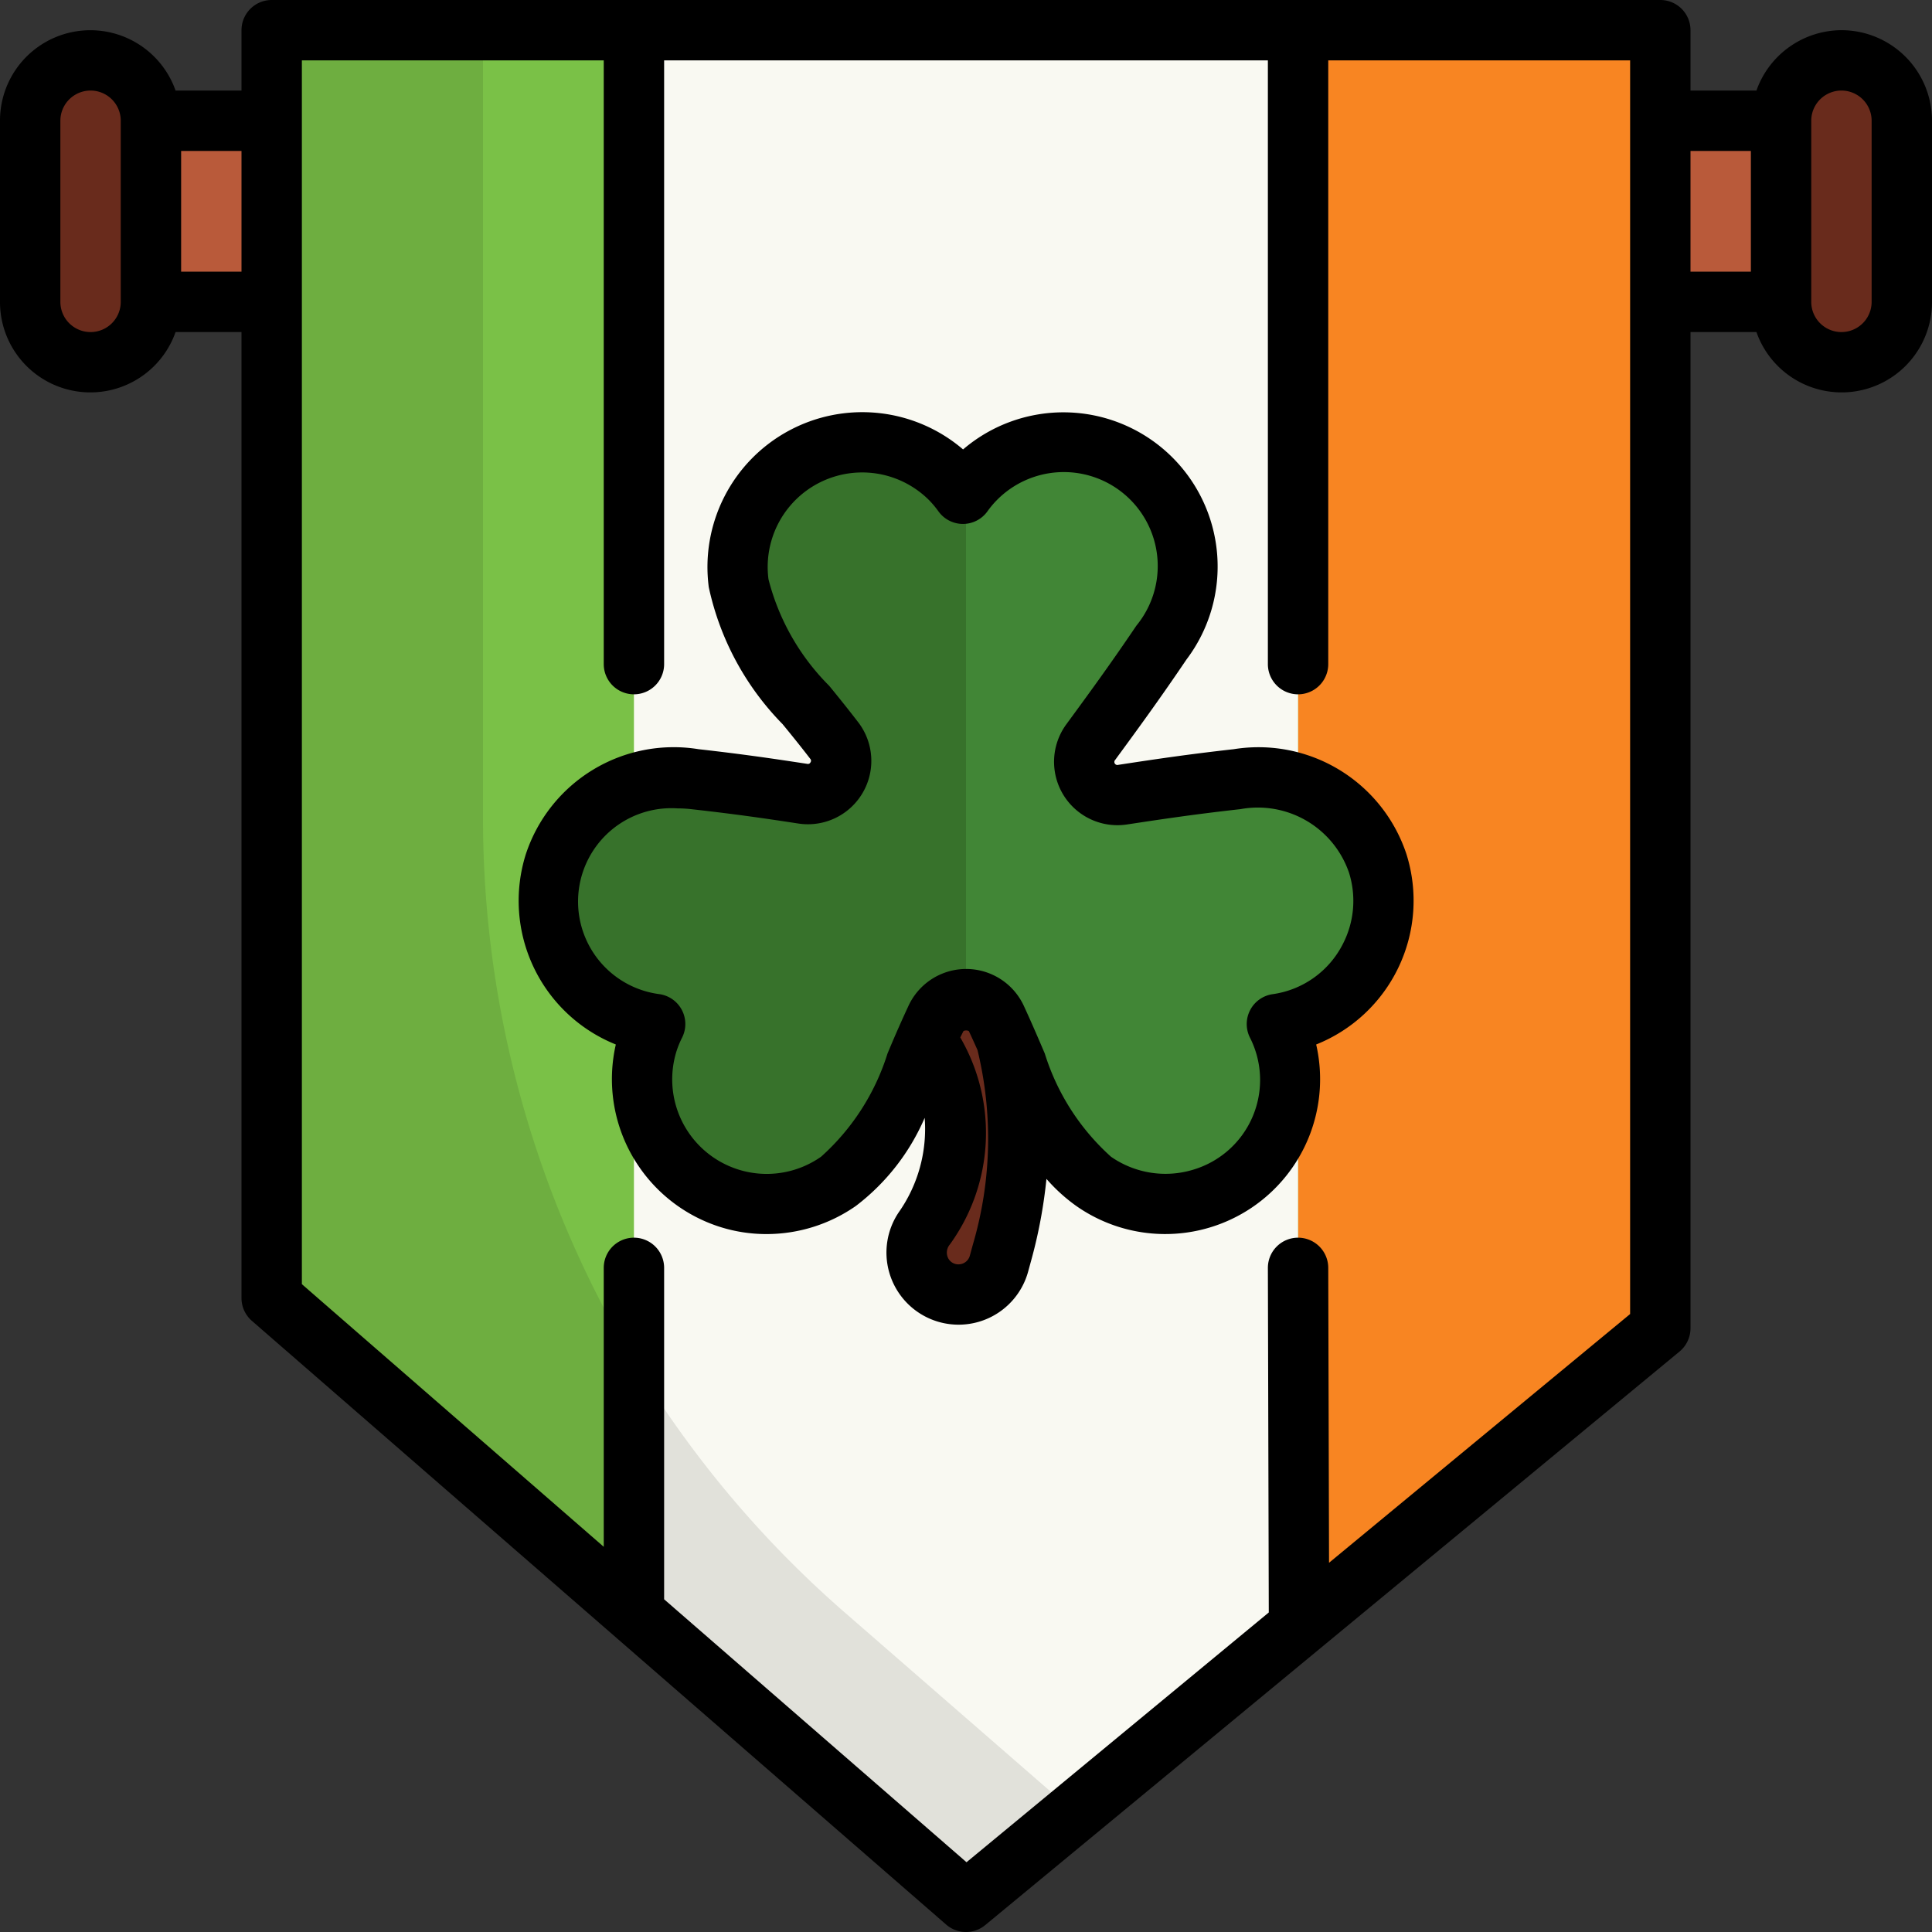 <svg xmlns="http://www.w3.org/2000/svg" viewBox="0 0 64 64"><rect x="0" y="0" width="64" height="64" fill="#333333" stroke="none"/><g id="_19-Patrick" data-name="19-Patrick"><rect x="1" y="2" width="4" height="10" rx="2" style="fill:#692b1c"/><rect x="59" y="2" width="4" height="10" rx="2" style="fill:#692b1c"/><rect x="5" y="4" width="4" height="6" style="fill:#b95a3a"/><rect x="55" y="4" width="4" height="6" style="fill:#b95a3a"/><polygon points="55 1 55 44 43 53.91 32 63 21 53.43 9 43 9 1 55 1" style="fill:#7ac147"/><polygon points="55 1 55 44 43 53.91 43 1 55 1" style="fill:#f88522"/><polygon points="43 1 43 53.91 32 63 21 53.43 21 1 43 1" style="fill:#f9f9f2"/><path d="M28,53.43h0A34.882,34.882,0,0,1,16,27.1V1H9V43L21,53.43,32,63l3.59-2.967Z" style="opacity:0.1"/><path d="M33,33.736a1.105,1.105,0,0,0-2,0c-.1.215-.2.439-.316.7a5.332,5.332,0,0,1-.051,6.238l-.036.054a1.389,1.389,0,1,0,2.495,1.136l.1-.368a13.388,13.388,0,0,0,.142-7.019C33.214,34.2,33.1,33.961,33,33.736Z" style="fill:#692b1c"/><path d="M42.93,33.78a3.562,3.562,0,0,1-.63.14,5.389,5.389,0,0,1,.25.6,4.135,4.135,0,0,1-6.32,4.62,8.462,8.462,0,0,1-2.54-3.85c-.29-.67-.49-1.13-.69-1.55a1.1,1.1,0,0,0-2,0c-.2.42-.4.88-.69,1.55a8.462,8.462,0,0,1-2.54,3.85,4.135,4.135,0,0,1-6.32-4.62,5.389,5.389,0,0,1,.25-.6,3.562,3.562,0,0,1-.63-.14,4.127,4.127,0,0,1-2.71-5.17,4.174,4.174,0,0,1,4.66-2.8c1.5.17,2.49.32,3.57.48a1.1,1.1,0,0,0,1.04-1.76c-.26-.35-.56-.71-.94-1.18a8.526,8.526,0,0,1-2.23-4.03,4.189,4.189,0,0,1,1.18-3.46,4.134,4.134,0,0,1,5.84,0,4.839,4.839,0,0,1,.42.5,1.059,1.059,0,0,1,.1-.12,2.8,2.8,0,0,1,.32-.38,4.134,4.134,0,0,1,5.84,0,4.187,4.187,0,0,1,.31,5.43c-.88,1.3-1.58,2.26-2.33,3.29a1.1,1.1,0,0,0,1.05,1.74c1.17-.17,2.26-.34,3.79-.51a4.174,4.174,0,0,1,4.66,2.8A4.127,4.127,0,0,1,42.93,33.78Z" style="fill:#418636"/><path d="M32,16.24V33.1a1.1,1.1,0,0,0-1,.64c-.2.42-.4.88-.69,1.55a8.462,8.462,0,0,1-2.54,3.85,4.135,4.135,0,0,1-6.32-4.62,5.389,5.389,0,0,1,.25-.6,3.562,3.562,0,0,1-.63-.14,4.127,4.127,0,0,1-2.71-5.17,4.174,4.174,0,0,1,4.66-2.8c1.5.17,2.49.32,3.57.48a1.1,1.1,0,0,0,1.04-1.76c-.26-.35-.56-.71-.94-1.18a8.526,8.526,0,0,1-2.23-4.03,4.189,4.189,0,0,1,1.18-3.46,4.134,4.134,0,0,1,5.84,0,4.839,4.839,0,0,1,.42.5A1.059,1.059,0,0,1,32,16.24Z" style="fill:#37722b"/><path d="M61,1a3,3,0,0,0-2.816,2H56V1a1,1,0,0,0-1-1H9A1,1,0,0,0,8,1V3H5.816A2.993,2.993,0,0,0,0,4v6a2.993,2.993,0,0,0,5.816,1H8V43a1,1,0,0,0,.344.755l23,20a1,1,0,0,0,1.293.016l23-19A1,1,0,0,0,56,44V11h2.184A2.993,2.993,0,0,0,64,10V4A3,3,0,0,0,61,1ZM3,11a1,1,0,0,1-1-1V4A1,1,0,0,1,4,4v6A1,1,0,0,1,3,11ZM6,9V5H8V9ZM54,43.529l-9.974,8.24L44,42a1,1,0,0,0-1-1h0a1,1,0,0,0-1,1l.03,11.415L32.017,61.689,22,52.979V42a1,1,0,0,0-2,0v9.24l-10-8.7V2H20V22a1,1,0,0,0,2,0V2H42V22a1,1,0,0,0,2,0V2H54V43.529ZM56,5h2V9H56Zm6,5a1,1,0,0,1-2,0V4a1,1,0,0,1,2,0Z"/><path d="M40.869,24.818c-1.506.169-2.58.328-3.826.519a.1.1,0,0,1-.1-.166c.714-.974,1.453-1.981,2.36-3.323a5.109,5.109,0,0,0-7.4-6.96,5.13,5.13,0,0,0-8.424,4.563,9.253,9.253,0,0,0,2.444,4.536c.372.453.66.814.917,1.149a.091.091,0,0,1,.008.118.092.092,0,0,1-.106.05c-1.072-.164-2.084-.315-3.6-.486a5.157,5.157,0,0,0-5.727,3.49A5.131,5.131,0,0,0,20.4,34.6a5.138,5.138,0,0,0,3.467,6.048,5.074,5.074,0,0,0,1.522.232,5.168,5.168,0,0,0,2.961-.93,7.284,7.284,0,0,0,2.281-2.92,4.8,4.8,0,0,1-.863,3.135,2.389,2.389,0,1,0,4.292,1.952l.1-.365a16.283,16.283,0,0,0,.505-2.7,5.679,5.679,0,0,0,.992.9A5.131,5.131,0,0,0,43.6,34.6a5.131,5.131,0,0,0,2.992-6.3A5.163,5.163,0,0,0,40.869,24.818ZM32.227,41.23l-.1.366a.389.389,0,0,1-.375.287.377.377,0,0,1-.343-.205.413.413,0,0,1,.056-.453,6.3,6.3,0,0,0,.345-6.858l.1-.2c.02-.043.17-.042.19,0,.089.191.181.393.281.617A12.43,12.43,0,0,1,32.227,41.23Zm12.246-9.938a3.087,3.087,0,0,1-2.32,1.642,1,1,0,0,0-.75,1.432,3.1,3.1,0,0,1-1.865,4.378,3.156,3.156,0,0,1-2.736-.427A7.653,7.653,0,0,1,34.61,34.9c-.293-.688-.5-1.159-.7-1.592a2.105,2.105,0,0,0-3.81,0h0c-.2.432-.412.9-.7,1.591A7.653,7.653,0,0,1,27.2,38.317a3.131,3.131,0,0,1-4.788-3.5,3.11,3.11,0,0,1,.187-.452,1,1,0,0,0-.75-1.432,3.093,3.093,0,0,1,.6-6.154,3.829,3.829,0,0,1,.46.027c1.486.166,2.476.312,3.528.473a2.1,2.1,0,0,0,1.985-3.363c-.269-.349-.568-.727-.956-1.2a7.667,7.667,0,0,1-2.009-3.528,3.131,3.131,0,0,1,5.318-2.621,3.059,3.059,0,0,1,.314.375,1,1,0,0,0,.808.414h0a1,1,0,0,0,.809-.411,3.015,3.015,0,0,1,.316-.378,3.112,3.112,0,0,1,4.622,4.159c-.885,1.31-1.58,2.257-2.314,3.259a2.1,2.1,0,0,0,2.014,3.325c1.223-.186,2.277-.342,3.748-.506a3.192,3.192,0,0,1,3.594,2.1A3.113,3.113,0,0,1,44.473,31.292Z"/></g></svg>